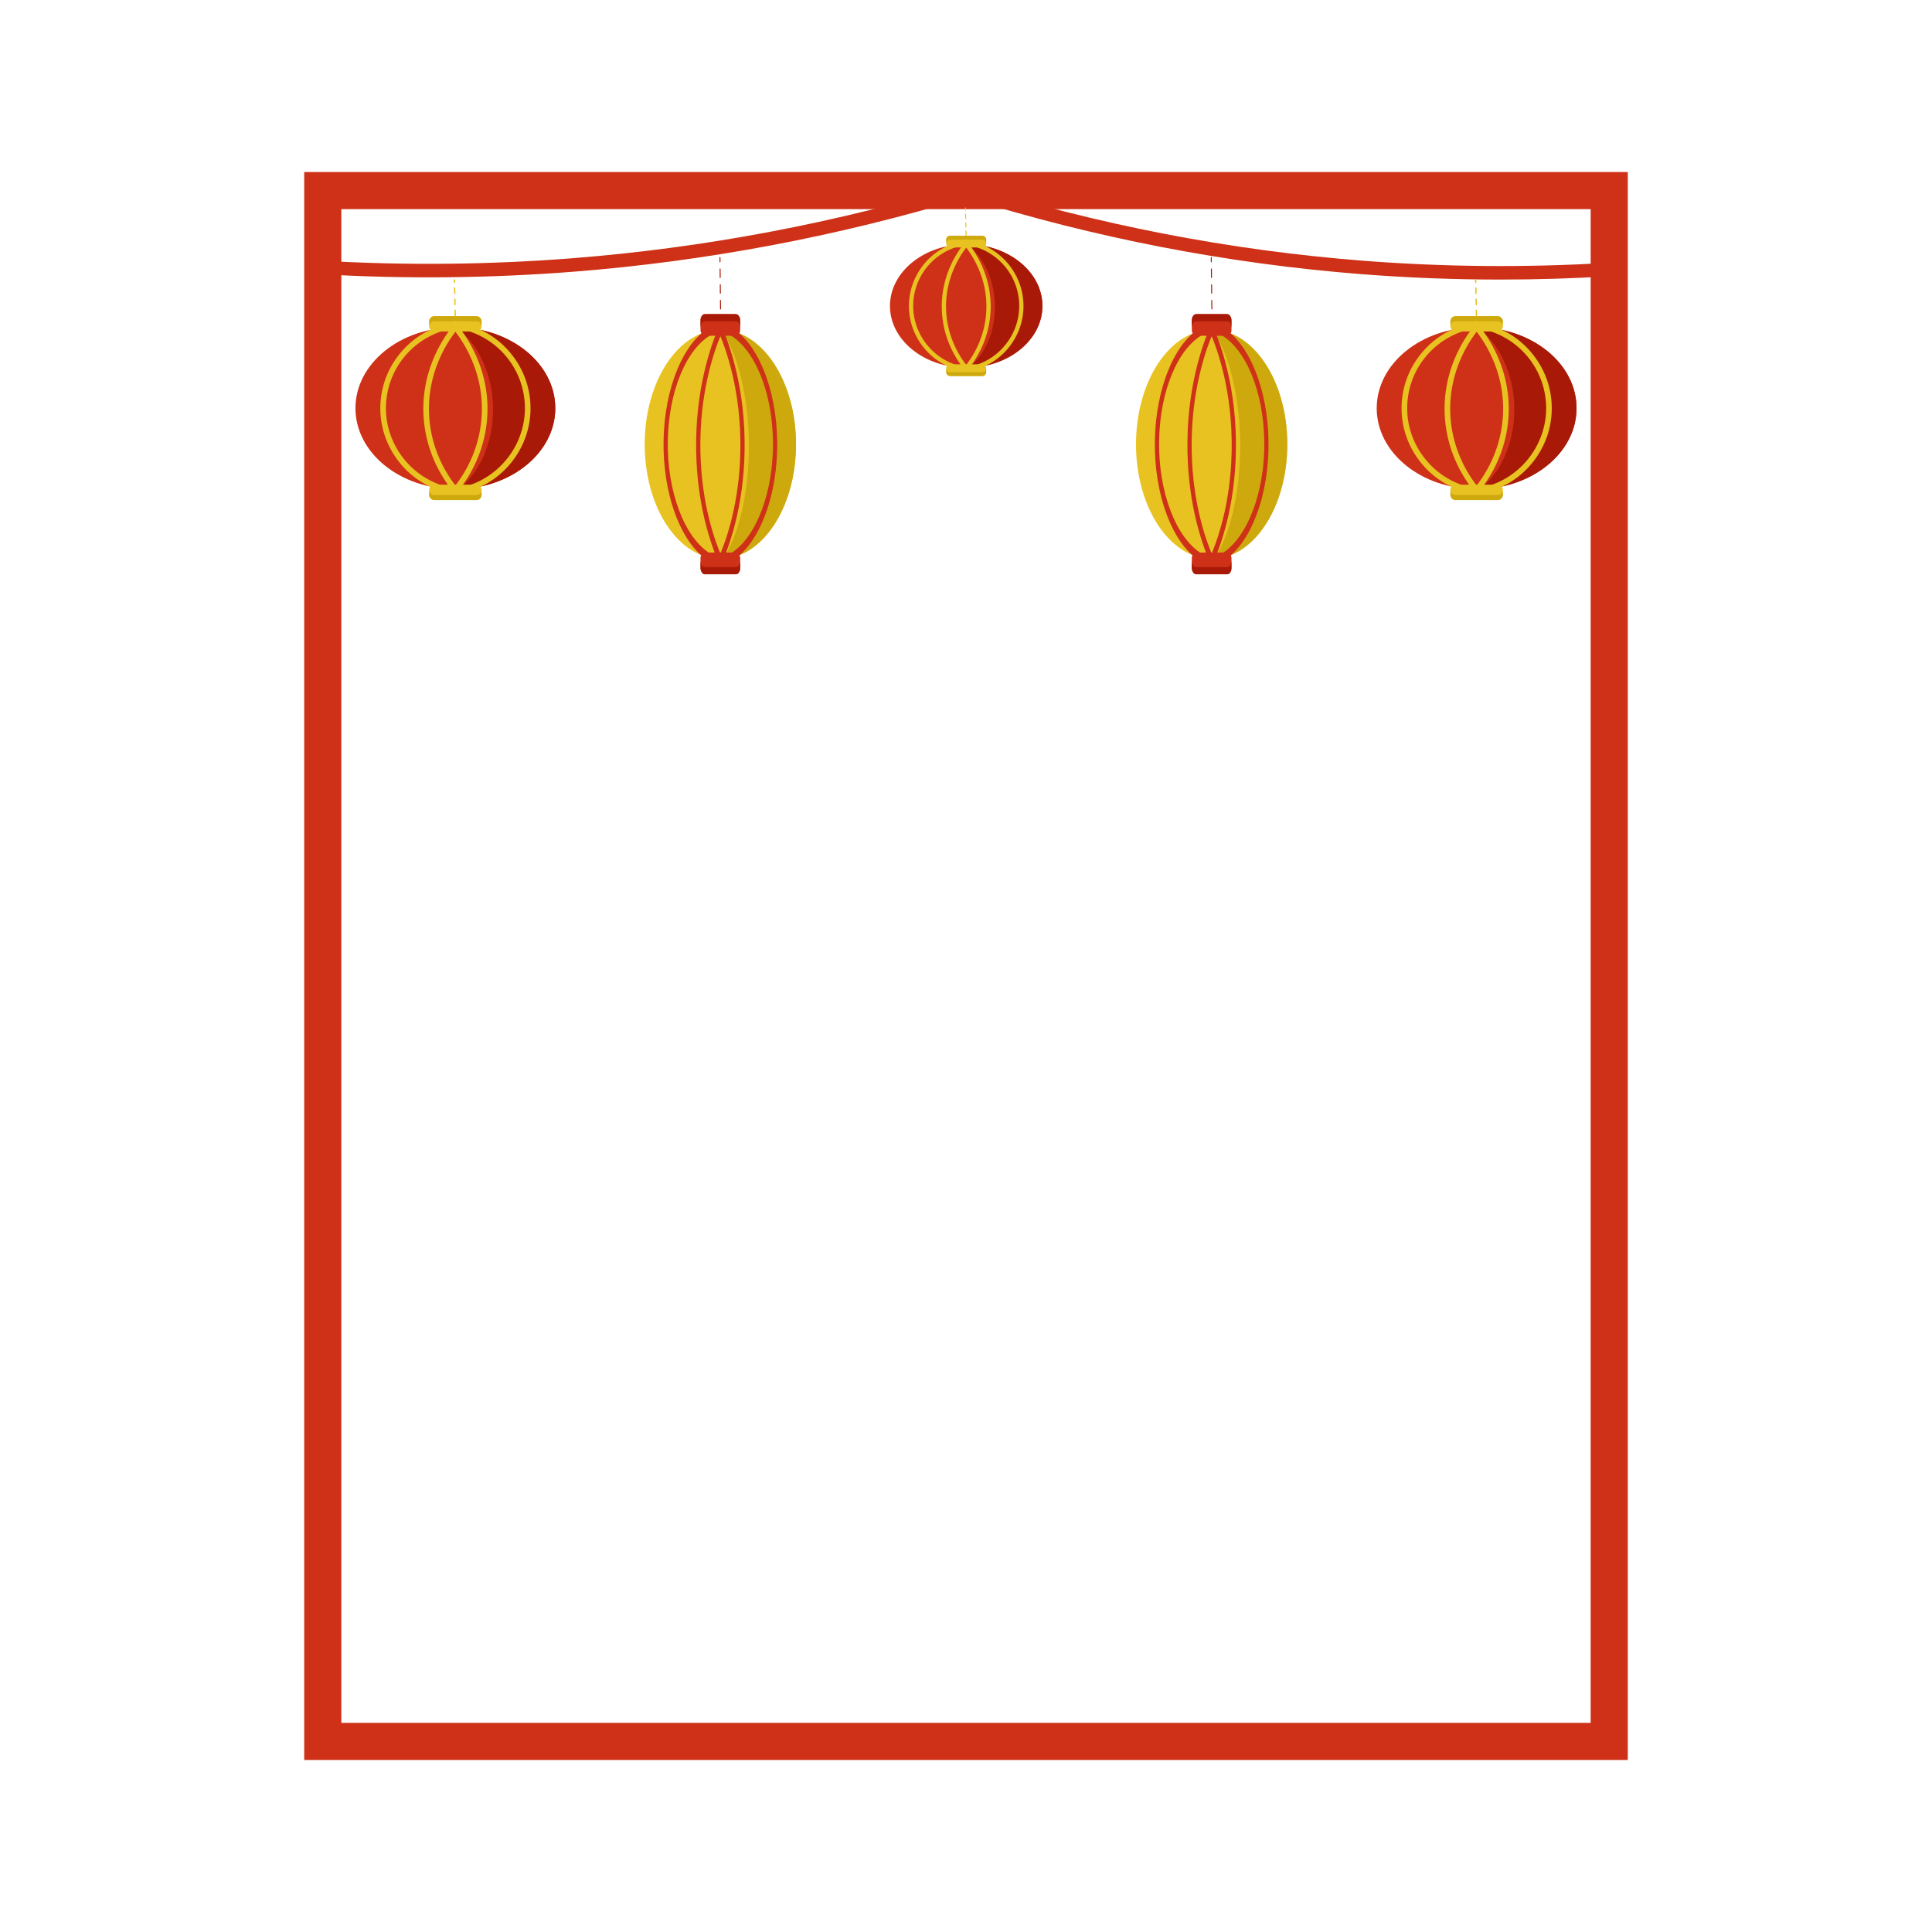 <svg xmlns="http://www.w3.org/2000/svg" viewBox="0 0 2000 2000" width="300" height="300" fill="none"><defs><style>.cls-2tet1{fill:#a81a07}.cls-2tet2{fill:#ce3117}.cls-2tet3{fill:#e8c221}.cls-2tet4{fill:#cea90d}</style></defs><path d="M1685.08 1821.94H314.92V178.06h1370.16zm-1331.73-38.43h1293.3V216.49H353.35z" class="cls-2tet2"/><path d="M1553.31 289.41c-47.96 0-95.91-1.85-143.45-5.56-138.56-10.8-276.46-37.46-409.89-79.25-132.45 40.13-269.18 65.93-406.42 76.69-86.05 6.74-173.46 7.63-259.82 2.64l.81-13.98c85.72 4.96 172.5 4.08 257.91-2.62 136.95-10.73 273.38-36.56 405.51-76.75l2.07-.63 2.07.65c133.07 41.84 270.63 68.52 408.85 79.29 84.28 6.57 169.91 7.28 254.49 2.1l.86 13.97c-37.52 2.3-75.26 3.44-112.98 3.44Z" class="cls-2tet2"/><ellipse cx="471.4" cy="422.58" class="cls-2tet2" rx="103.43" ry="83.75"/><path d="M367.97 422.58c0-.86.02-1.73.05-2.59-.03.96-.04 1.93-.05 2.9zm206.86 0c0 45.34-44.5 82.26-100.06 83.7 21.32-16.49 35.66-47.34 35.66-82.68s-15.63-68.9-38.51-84.77c56.89.22 102.91 37.63 102.91 83.74Z" class="cls-2tet1"/><rect width="54.22" height="15.83" x="444.3" y="327.33" class="cls-2tet3" rx="5.29" ry="5.29"/><rect width="54.22" height="15.83" x="444.3" y="501.77" class="cls-2tet3" rx="5.29" ry="5.29"/><path d="M456.5 508.08c-.3 0-.61-.05-.91-.15-18.49-6.1-34.2-17.76-45.45-33.73-11.24-15.96-16.91-34.63-16.39-53.99.52-19.02 6.98-37.1 18.7-52.27 11.72-15.18 27.62-26.05 45.96-31.44a2.91 2.91 0 0 1 3.6 1.96c.45 1.54-.43 3.14-1.96 3.6-35.2 10.34-59.51 41.81-60.5 78.32-1 36.74 22.8 70.49 57.86 82.06 1.52.5 2.34 2.14 1.84 3.66a2.89 2.89 0 0 1-2.75 1.99Z" class="cls-2tet3"/><path d="M472.43 511.27c-.83 0-1.65-.35-2.22-1.03-11.24-13.36-30.32-41.8-31.86-82.09-1.76-46.17 20.96-79.13 30.81-91.15a2.9 2.9 0 0 1 4.08-.41 2.9 2.9 0 0 1 .41 4.08c-9.43 11.51-31.18 43.07-29.5 87.26 1.47 38.56 19.74 65.78 30.5 78.58 1.03 1.22.87 3.05-.35 4.08-.54.46-1.2.68-1.86.68Zm13.97-3.19a2.89 2.89 0 0 1-2.75-1.99c-.5-1.52.32-3.16 1.84-3.66 35.07-11.57 58.86-45.31 57.86-82.06-.99-36.5-25.3-67.98-60.5-78.32-1.54-.45-2.41-2.06-1.96-3.6s2.06-2.41 3.6-1.96c18.35 5.39 34.24 16.26 45.96 31.44s18.18 33.25 18.7 52.27c.52 19.36-5.14 38.03-16.39 53.99s-26.97 27.63-45.45 33.73c-.3.1-.61.15-.91.15Z" class="cls-2tet3"/><path d="M470.46 511.27c-.66 0-1.32-.22-1.86-.68a2.9 2.9 0 0 1-.35-4.08c10.76-12.79 29.03-40.02 30.5-78.58 1.68-44.19-20.07-75.75-29.5-87.26a2.903 2.903 0 0 1 .41-4.08 2.903 2.903 0 0 1 4.08.41c9.85 12.03 32.56 44.98 30.81 91.15-1.53 40.29-20.62 68.72-31.85 82.09-.57.68-1.39 1.03-2.22 1.03Z" class="cls-2tet3"/><path d="M498.51 332.61v5.26c0-2.92-2.37-5.29-5.29-5.29h-43.64c-2.92 0-5.29 2.37-5.29 5.29v-5.26c0-2.92 2.37-5.29 5.29-5.29h43.64c2.92 0 5.29 2.37 5.29 5.29m0 179.78v-5.26c0 2.92-2.37 5.29-5.29 5.29h-43.64c-2.92 0-5.29-2.37-5.29-5.29v5.26c0 2.92 2.37 5.29 5.29 5.29h43.64c2.92 0 5.29-2.37 5.29-5.29" class="cls-2tet4"/><path d="M471.4 335.91c-.36 0-.66-.29-.67-.65l-.05-2.67c0-.37.29-.67.65-.68.36 0 .67.29.68.65l.05 2.67c0 .37-.29.67-.65.68zm-.17-8.42c-.36 0-.66-.29-.67-.65l-.12-5.75c0-.37.29-.67.65-.68s.67.29.68.65l.12 5.75c0 .37-.29.67-.65.68zm-.24-11.49c-.36 0-.66-.29-.67-.65l-.12-5.75c0-.37.29-.67.65-.68.37 0 .67.29.68.65l.12 5.75c0 .37-.29.67-.65.68zm-.24-11.49c-.36 0-.66-.29-.67-.65l-.12-5.75c0-.37.29-.67.65-.68.35-.01.67.29.68.65l.12 5.75c0 .37-.29.67-.65.68zm-.23-11.49c-.36 0-.66-.29-.67-.65l-.05-2.67c0-.37.29-.67.66-.68h.01c.36 0 .66.29.67.65l.05 2.67c0 .37-.29.67-.66.68z" class="cls-2tet3"/><ellipse cx="745.7" cy="459.95" class="cls-2tet3" rx="78.31" ry="118.49"/><path d="M667.39 459.95c0-1.22.01-2.45.04-3.66-.02 1.36-.03 2.73-.04 4.1z" class="cls-2tet1"/><path d="M824.01 459.95c0 64.14-33.69 116.38-75.75 118.42 16.14-23.33 27-66.98 27-116.97s-11.84-97.47-29.15-119.93c43.07.32 77.91 53.24 77.91 118.48Z" class="cls-2tet4"/><rect width="41.05" height="22.4" x="725.18" y="325.19" class="cls-2tet2" rx="5.47" ry="5.47"/><rect width="41.05" height="22.4" x="725.18" y="572" class="cls-2tet2" rx="5.47" ry="5.47"/><path d="M734.42 580.93q-.345 0-.69-.21c-14-8.63-25.9-25.13-34.41-47.72-8.51-22.58-12.8-48.99-12.4-76.38.39-26.91 5.29-52.49 14.16-73.96 8.87-21.48 20.91-36.86 34.8-44.49 1.16-.64 2.38.61 2.72 2.78s-.32 4.45-1.49 5.09c-26.65 14.63-45.06 59.15-45.81 110.8-.75 51.98 17.26 99.72 43.81 116.09 1.15.71 1.77 3.03 1.4 5.18-.3 1.72-1.16 2.82-2.08 2.82Z" class="cls-2tet2"/><path d="M746.48 585.44c-.63 0-1.25-.5-1.68-1.46-8.51-18.91-22.96-59.13-24.12-116.14-1.33-65.33 15.87-111.95 23.32-128.97.77-1.75 2.15-2.01 3.09-.57.94 1.43 1.07 4.02.31 5.77-7.14 16.29-23.61 60.93-22.33 123.46 1.11 54.56 14.94 93.07 23.09 111.18.78 1.73.66 4.32-.27 5.77-.41.65-.91.96-1.41.96m10.57-4.51c-.92 0-1.78-1.09-2.08-2.82-.38-2.15.25-4.47 1.4-5.18 26.55-16.37 44.56-64.11 43.81-116.09-.75-51.65-19.16-96.17-45.81-110.8-1.16-.64-1.83-2.92-1.49-5.09s1.56-3.42 2.72-2.78c13.89 7.62 25.92 23.01 34.8 44.49 8.87 21.47 13.77 47.04 14.16 73.96.4 27.39-3.89 53.81-12.41 76.38-8.52 22.59-20.42 39.09-34.41 47.72q-.345.21-.69.21" class="cls-2tet2"/><path d="M744.99 585.44c-.5 0-1-.32-1.41-.96-.93-1.46-1.05-4.04-.27-5.77 8.15-18.1 21.98-56.62 23.09-111.18 1.27-62.52-15.19-107.17-22.33-123.46-.77-1.75-.63-4.33.31-5.77.94-1.43 2.32-1.18 3.09.57 7.46 17.01 24.65 63.64 23.32 128.97-1.16 57-15.61 97.23-24.12 116.14-.43.96-1.05 1.46-1.68 1.46" class="cls-2tet2"/><path d="M766.22 332.67v7.44c0-4.13-1.79-7.48-4-7.48h-33.04c-2.21 0-4 3.35-4 7.48v-7.44c0-4.13 1.79-7.48 4-7.48h33.04c2.21 0 4 3.35 4 7.48m.01 254.35v-7.44c0 4.13-1.79 7.48-4 7.48h-33.04c-2.21 0-4-3.35-4-7.48v7.44c0 4.13 1.79 7.48 4 7.48h33.04c2.21 0 4-3.35 4-7.48" class="cls-2tet1"/><path d="M746.04 332.32c-.27 0-.5-.41-.51-.93l-.04-3.78c0-.52.22-.95.5-.97.27-.01.51.4.52.93l.04 3.78c0 .52-.22.95-.5.97zm-.13-11.91c-.27 0-.5-.41-.51-.93l-.09-8.13c0-.52.22-.95.5-.97s.51.4.52.93l.09 8.13c0 .52-.22.95-.5.97zm-.18-16.26c-.27 0-.5-.41-.51-.93l-.09-8.13c0-.52.22-.95.5-.97.28-.01.51.4.52.93l.09 8.13c0 .52-.22.95-.5.97zm-.18-16.26c-.27 0-.5-.41-.51-.93l-.09-8.13c0-.52.22-.95.5-.97.27-.02.51.4.52.93l.09 8.13c0 .52-.22.95-.5.97zm-.18-16.25c-.27 0-.5-.41-.51-.93l-.04-3.78c0-.52.22-.95.5-.97h.01c.27 0 .5.41.51.93l.04 3.78c0 .52-.22.95-.5.97z" class="cls-2tet1"/><ellipse cx="1254.3" cy="459.95" class="cls-2tet3" rx="78.31" ry="118.49"/><path d="M1175.99 459.95c0-1.22.01-2.45.04-3.66-.02 1.36-.03 2.73-.04 4.1z" class="cls-2tet1"/><path d="M1332.6 459.95c0 64.14-33.69 116.38-75.75 118.42 16.14-23.33 27-66.98 27-116.97s-11.84-97.47-29.15-119.93c43.07.32 77.91 53.24 77.91 118.48Z" class="cls-2tet4"/><rect width="41.05" height="22.4" x="1233.78" y="325.19" class="cls-2tet2" rx="5.47" ry="5.47"/><rect width="41.05" height="22.4" x="1233.78" y="572" class="cls-2tet2" rx="5.47" ry="5.47"/><path d="M1243.01 580.93q-.345 0-.69-.21c-14-8.63-25.9-25.13-34.41-47.72-8.51-22.58-12.8-48.99-12.4-76.38.39-26.91 5.29-52.49 14.16-73.96 8.87-21.48 20.91-36.86 34.8-44.49 1.16-.64 2.38.61 2.72 2.78s-.32 4.45-1.49 5.09c-26.65 14.63-45.06 59.15-45.81 110.8-.75 51.98 17.26 99.72 43.81 116.09 1.15.71 1.77 3.03 1.4 5.18-.3 1.72-1.16 2.82-2.08 2.82Z" class="cls-2tet2"/><path d="M1255.07 585.44c-.63 0-1.25-.5-1.68-1.46-8.51-18.91-22.96-59.13-24.12-116.14-1.33-65.33 15.87-111.95 23.32-128.97.77-1.75 2.15-2.01 3.09-.57.94 1.43 1.07 4.02.31 5.77-7.14 16.29-23.61 60.93-22.33 123.46 1.11 54.56 14.94 93.07 23.09 111.18.78 1.73.66 4.32-.27 5.77-.41.65-.91.96-1.41.96m10.58-4.51c-.92 0-1.78-1.09-2.08-2.82-.38-2.15.25-4.47 1.4-5.18 26.55-16.37 44.56-64.11 43.81-116.09-.75-51.65-19.16-96.17-45.81-110.8-1.16-.64-1.83-2.92-1.49-5.09s1.56-3.42 2.72-2.78c13.89 7.62 25.92 23.01 34.8 44.49 8.87 21.47 13.77 47.04 14.16 73.96.4 27.39-3.89 53.81-12.41 76.38-8.52 22.59-20.42 39.09-34.41 47.72q-.345.21-.69.21" class="cls-2tet2"/><path d="M1253.59 585.44c-.5 0-1-.32-1.41-.96-.93-1.46-1.05-4.04-.27-5.77 8.15-18.1 21.98-56.62 23.09-111.18 1.27-62.52-15.19-107.17-22.33-123.46-.77-1.75-.63-4.33.31-5.77.94-1.43 2.32-1.18 3.09.57 7.46 17.01 24.65 63.64 23.32 128.97-1.16 57-15.61 97.23-24.12 116.14-.43.96-1.05 1.46-1.68 1.46" class="cls-2tet2"/><path d="M1274.82 332.67v7.44c0-4.13-1.79-7.48-4-7.48h-33.04c-2.21 0-4 3.35-4 7.48v-7.44c0-4.13 1.79-7.48 4-7.48h33.04c2.21 0 4 3.35 4 7.48m0 254.35v-7.44c0 4.13-1.79 7.48-4 7.48h-33.04c-2.21 0-4-3.35-4-7.48v7.44c0 4.13 1.79 7.48 4 7.48h33.04c2.21 0 4-3.35 4-7.48" class="cls-2tet1"/><path d="M1254.63 332.32c-.27 0-.5-.41-.51-.93l-.04-3.78c0-.52.22-.95.5-.97.27-.01.51.4.52.93l.04 3.78c0 .52-.22.95-.5.97zm-.13-11.91c-.27 0-.5-.41-.51-.93l-.09-8.13c0-.52.22-.95.5-.97s.51.4.52.93l.09 8.13c0 .52-.22.95-.5.97zm-.18-16.26c-.27 0-.5-.41-.51-.93l-.09-8.13c0-.52.22-.95.5-.97.28-.01.51.4.52.93l.09 8.13c0 .52-.22.95-.5.97zm-.18-16.26c-.27 0-.5-.41-.51-.93l-.09-8.13c0-.52.22-.95.5-.97.27-.02.51.4.52.93l.09 8.13c0 .52-.22.95-.5.97zm-.18-16.25c-.27 0-.5-.41-.51-.93l-.04-3.78c0-.52.22-.95.5-.97h.01c.27 0 .5.41.51.93l.04 3.78c0 .52-.22.95-.5.97z" class="cls-2tet1"/><ellipse cx="1000.2" cy="316.73" class="cls-2tet2" rx="78.91" ry="63.89"/><path d="M921.29 316.73c0-.66.01-1.32.04-1.98-.02.73-.03 1.47-.04 2.21v-.24Zm157.81 0c0 34.59-33.94 62.75-76.33 63.85 16.26-12.58 27.2-36.11 27.2-63.07s-11.93-52.56-29.38-64.67c43.4.17 78.51 28.7 78.51 63.89" class="cls-2tet1"/><rect width="41.36" height="12.08" x="979.52" y="244.06" class="cls-2tet3" rx="4.03" ry="4.03"/><rect width="41.36" height="12.08" x="979.52" y="377.14" class="cls-2tet3" rx="4.03" ry="4.03"/><path d="M988.83 381.96c-.23 0-.46-.04-.69-.11-14.1-4.65-26.09-13.55-34.68-25.73-8.58-12.17-12.9-26.41-12.5-41.18.39-14.51 5.33-28.3 14.26-39.88 8.94-11.58 21.07-19.88 35.06-23.99 1.17-.34 2.4.33 2.74 1.5a2.21 2.21 0 0 1-1.5 2.74c-26.85 7.89-45.4 31.9-46.16 59.74-.76 28.03 17.39 53.77 44.14 62.6a2.21 2.21 0 0 1-.69 4.31Z" class="cls-2tet3"/><path d="M1000.98 384.39c-.63 0-1.26-.27-1.69-.79-8.57-10.19-23.13-31.88-24.3-62.62-1.34-35.23 15.99-60.37 23.5-69.54.77-.94 2.17-1.08 3.11-.31s1.08 2.17.31 3.11c-7.19 8.78-23.79 32.86-22.5 66.57 1.12 29.42 15.06 50.19 23.27 59.95.79.93.67 2.33-.27 3.11-.41.35-.92.52-1.42.52Zm10.65-2.43a2.21 2.21 0 0 1-.69-4.31c26.75-8.83 44.9-34.57 44.14-62.6-.75-27.85-19.3-51.86-46.16-59.74a2.21 2.21 0 0 1-1.5-2.74 2.21 2.21 0 0 1 2.74-1.5c14 4.11 26.12 12.41 35.06 23.99s13.87 25.37 14.26 39.88c.4 14.77-3.92 29.01-12.5 41.18-8.58 12.18-20.57 21.08-34.68 25.73-.23.08-.46.11-.69.11Z" class="cls-2tet3"/><path d="M999.48 384.39c-.5 0-1.01-.17-1.42-.52a2.215 2.215 0 0 1-.27-3.11c8.21-9.76 22.15-30.53 23.27-59.95 1.28-33.71-15.31-57.79-22.5-66.57-.77-.94-.63-2.34.31-3.11s2.34-.63 3.11.31c7.51 9.17 24.84 34.32 23.5 69.54-1.17 30.74-15.73 52.43-24.3 62.62-.44.52-1.06.79-1.69.79Z" class="cls-2tet3"/><path d="M1020.88 248.1v4.01a4.03 4.03 0 0 0-4.03-4.03h-33.29a4.03 4.03 0 0 0-4.03 4.03v-4.01a4.03 4.03 0 0 1 4.03-4.03h33.29a4.03 4.03 0 0 1 4.03 4.03m0 137.14v-4.01a4.03 4.03 0 0 1-4.03 4.03h-33.29a4.03 4.03 0 0 1-4.03-4.03v4.01a4.03 4.03 0 0 0 4.03 4.03h33.29a4.03 4.03 0 0 0 4.03-4.03" class="cls-2tet4"/><path d="M1000.2 250.61a.51.51 0 0 1-.51-.5l-.04-2.04c0-.28.22-.51.5-.52.28 0 .51.22.52.5l.04 2.04c0 .28-.22.51-.5.52zm-.13-6.42a.51.51 0 0 1-.51-.5l-.09-4.38c0-.28.22-.51.5-.52.28 0 .51.22.52.5l.09 4.38c0 .28-.22.51-.5.52zm-.18-8.77a.51.51 0 0 1-.51-.5l-.09-4.38c0-.28.22-.51.5-.52.28 0 .51.22.52.5l.09 4.38c0 .28-.22.51-.5.52zm-.18-8.77a.51.51 0 0 1-.51-.5l-.09-4.38c0-.28.22-.51.5-.52.27 0 .51.22.52.5l.09 4.38c0 .28-.22.51-.5.52zm-.19-8.76a.51.51 0 0 1-.51-.5l-.04-2.04c0-.28.22-.51.5-.52h.01c.28 0 .5.22.51.5l.04 2.04c0 .28-.22.51-.5.52z" class="cls-2tet3"/><ellipse cx="1528.6" cy="422.58" class="cls-2tet2" rx="103.43" ry="83.75"/><path d="M1425.16 422.58c0-.86.02-1.73.05-2.59-.03.96-.04 1.93-.05 2.9zm206.87 0c0 45.34-44.5 82.26-100.06 83.7 21.32-16.49 35.66-47.34 35.66-82.68s-15.63-68.9-38.51-84.77c56.89.22 102.91 37.63 102.91 83.74Z" class="cls-2tet1"/><rect width="54.22" height="15.83" x="1501.49" y="327.33" class="cls-2tet3" rx="5.29" ry="5.29"/><rect width="54.22" height="15.83" x="1501.49" y="501.77" class="cls-2tet3" rx="5.29" ry="5.29"/><path d="M1513.69 508.08c-.3 0-.61-.05-.91-.15-18.49-6.1-34.2-17.76-45.45-33.73-11.24-15.96-16.91-34.63-16.39-53.99.52-19.02 6.98-37.1 18.7-52.27 11.72-15.18 27.62-26.05 45.96-31.44a2.91 2.91 0 0 1 3.6 1.96c.45 1.54-.43 3.14-1.96 3.6-35.2 10.34-59.51 41.81-60.5 78.32-1 36.74 22.8 70.49 57.86 82.06 1.52.5 2.34 2.14 1.84 3.66a2.89 2.89 0 0 1-2.75 1.99Z" class="cls-2tet3"/><path d="M1529.62 511.27c-.83 0-1.65-.35-2.22-1.03-11.24-13.36-30.32-41.8-31.86-82.09-1.76-46.17 20.96-79.13 30.81-91.15a2.9 2.9 0 0 1 4.08-.41 2.9 2.9 0 0 1 .41 4.08c-9.43 11.51-31.18 43.07-29.5 87.26 1.47 38.56 19.74 65.78 30.5 78.58 1.03 1.22.87 3.05-.35 4.08-.54.46-1.2.68-1.86.68Zm13.97-3.19a2.89 2.89 0 0 1-2.75-1.99c-.5-1.52.32-3.16 1.84-3.66 35.07-11.57 58.86-45.31 57.86-82.06-.99-36.5-25.3-67.98-60.5-78.32a2.894 2.894 0 0 1-1.96-3.6 2.894 2.894 0 0 1 3.6-1.96c18.35 5.39 34.24 16.26 45.96 31.44s18.18 33.25 18.7 52.27c.52 19.36-5.14 38.03-16.39 53.99s-26.97 27.63-45.45 33.73c-.3.1-.61.15-.91.15Z" class="cls-2tet3"/><path d="M1527.66 511.27c-.66 0-1.32-.22-1.86-.68a2.9 2.9 0 0 1-.35-4.08c10.76-12.79 29.03-40.02 30.5-78.58 1.68-44.19-20.07-75.75-29.5-87.26a2.903 2.903 0 0 1 .41-4.08 2.903 2.903 0 0 1 4.08.41c9.85 12.03 32.56 44.98 30.81 91.15-1.53 40.29-20.62 68.72-31.85 82.09-.57.68-1.39 1.03-2.22 1.03Z" class="cls-2tet3"/><path d="M1555.7 332.61v5.26c0-2.92-2.37-5.29-5.29-5.29h-43.64c-2.92 0-5.29 2.37-5.29 5.29v-5.26c0-2.92 2.37-5.29 5.29-5.29h43.64c2.92 0 5.29 2.37 5.29 5.29m0 179.78v-5.26c0 2.92-2.37 5.29-5.29 5.29h-43.64c-2.92 0-5.29-2.37-5.29-5.29v5.26c0 2.92 2.37 5.29 5.29 5.29h43.64c2.92 0 5.29-2.37 5.29-5.29" class="cls-2tet4"/><path d="M1528.6 335.91c-.36 0-.66-.29-.67-.65l-.05-2.67c0-.37.29-.67.65-.68.36 0 .67.29.68.65l.05 2.67c0 .37-.29.67-.65.68zm-.18-8.42c-.36 0-.66-.29-.67-.65l-.12-5.75c0-.37.29-.67.65-.68s.67.29.68.65l.12 5.75c0 .37-.29.67-.65.68zm-.24-11.49c-.36 0-.66-.29-.67-.65l-.12-5.75c0-.37.29-.67.65-.68.37 0 .67.29.68.65l.12 5.75c0 .37-.29.67-.65.68zm-.24-11.49c-.36 0-.66-.29-.67-.65l-.12-5.75c0-.37.29-.67.65-.68.35-.01.67.29.68.65l.12 5.75c0 .37-.29.67-.65.68zm-.23-11.49c-.36 0-.66-.29-.67-.65l-.05-2.67c0-.37.29-.67.66-.68h.01c.36 0 .66.29.67.65l.05 2.67c0 .37-.29.67-.66.68z" class="cls-2tet3"/></svg>